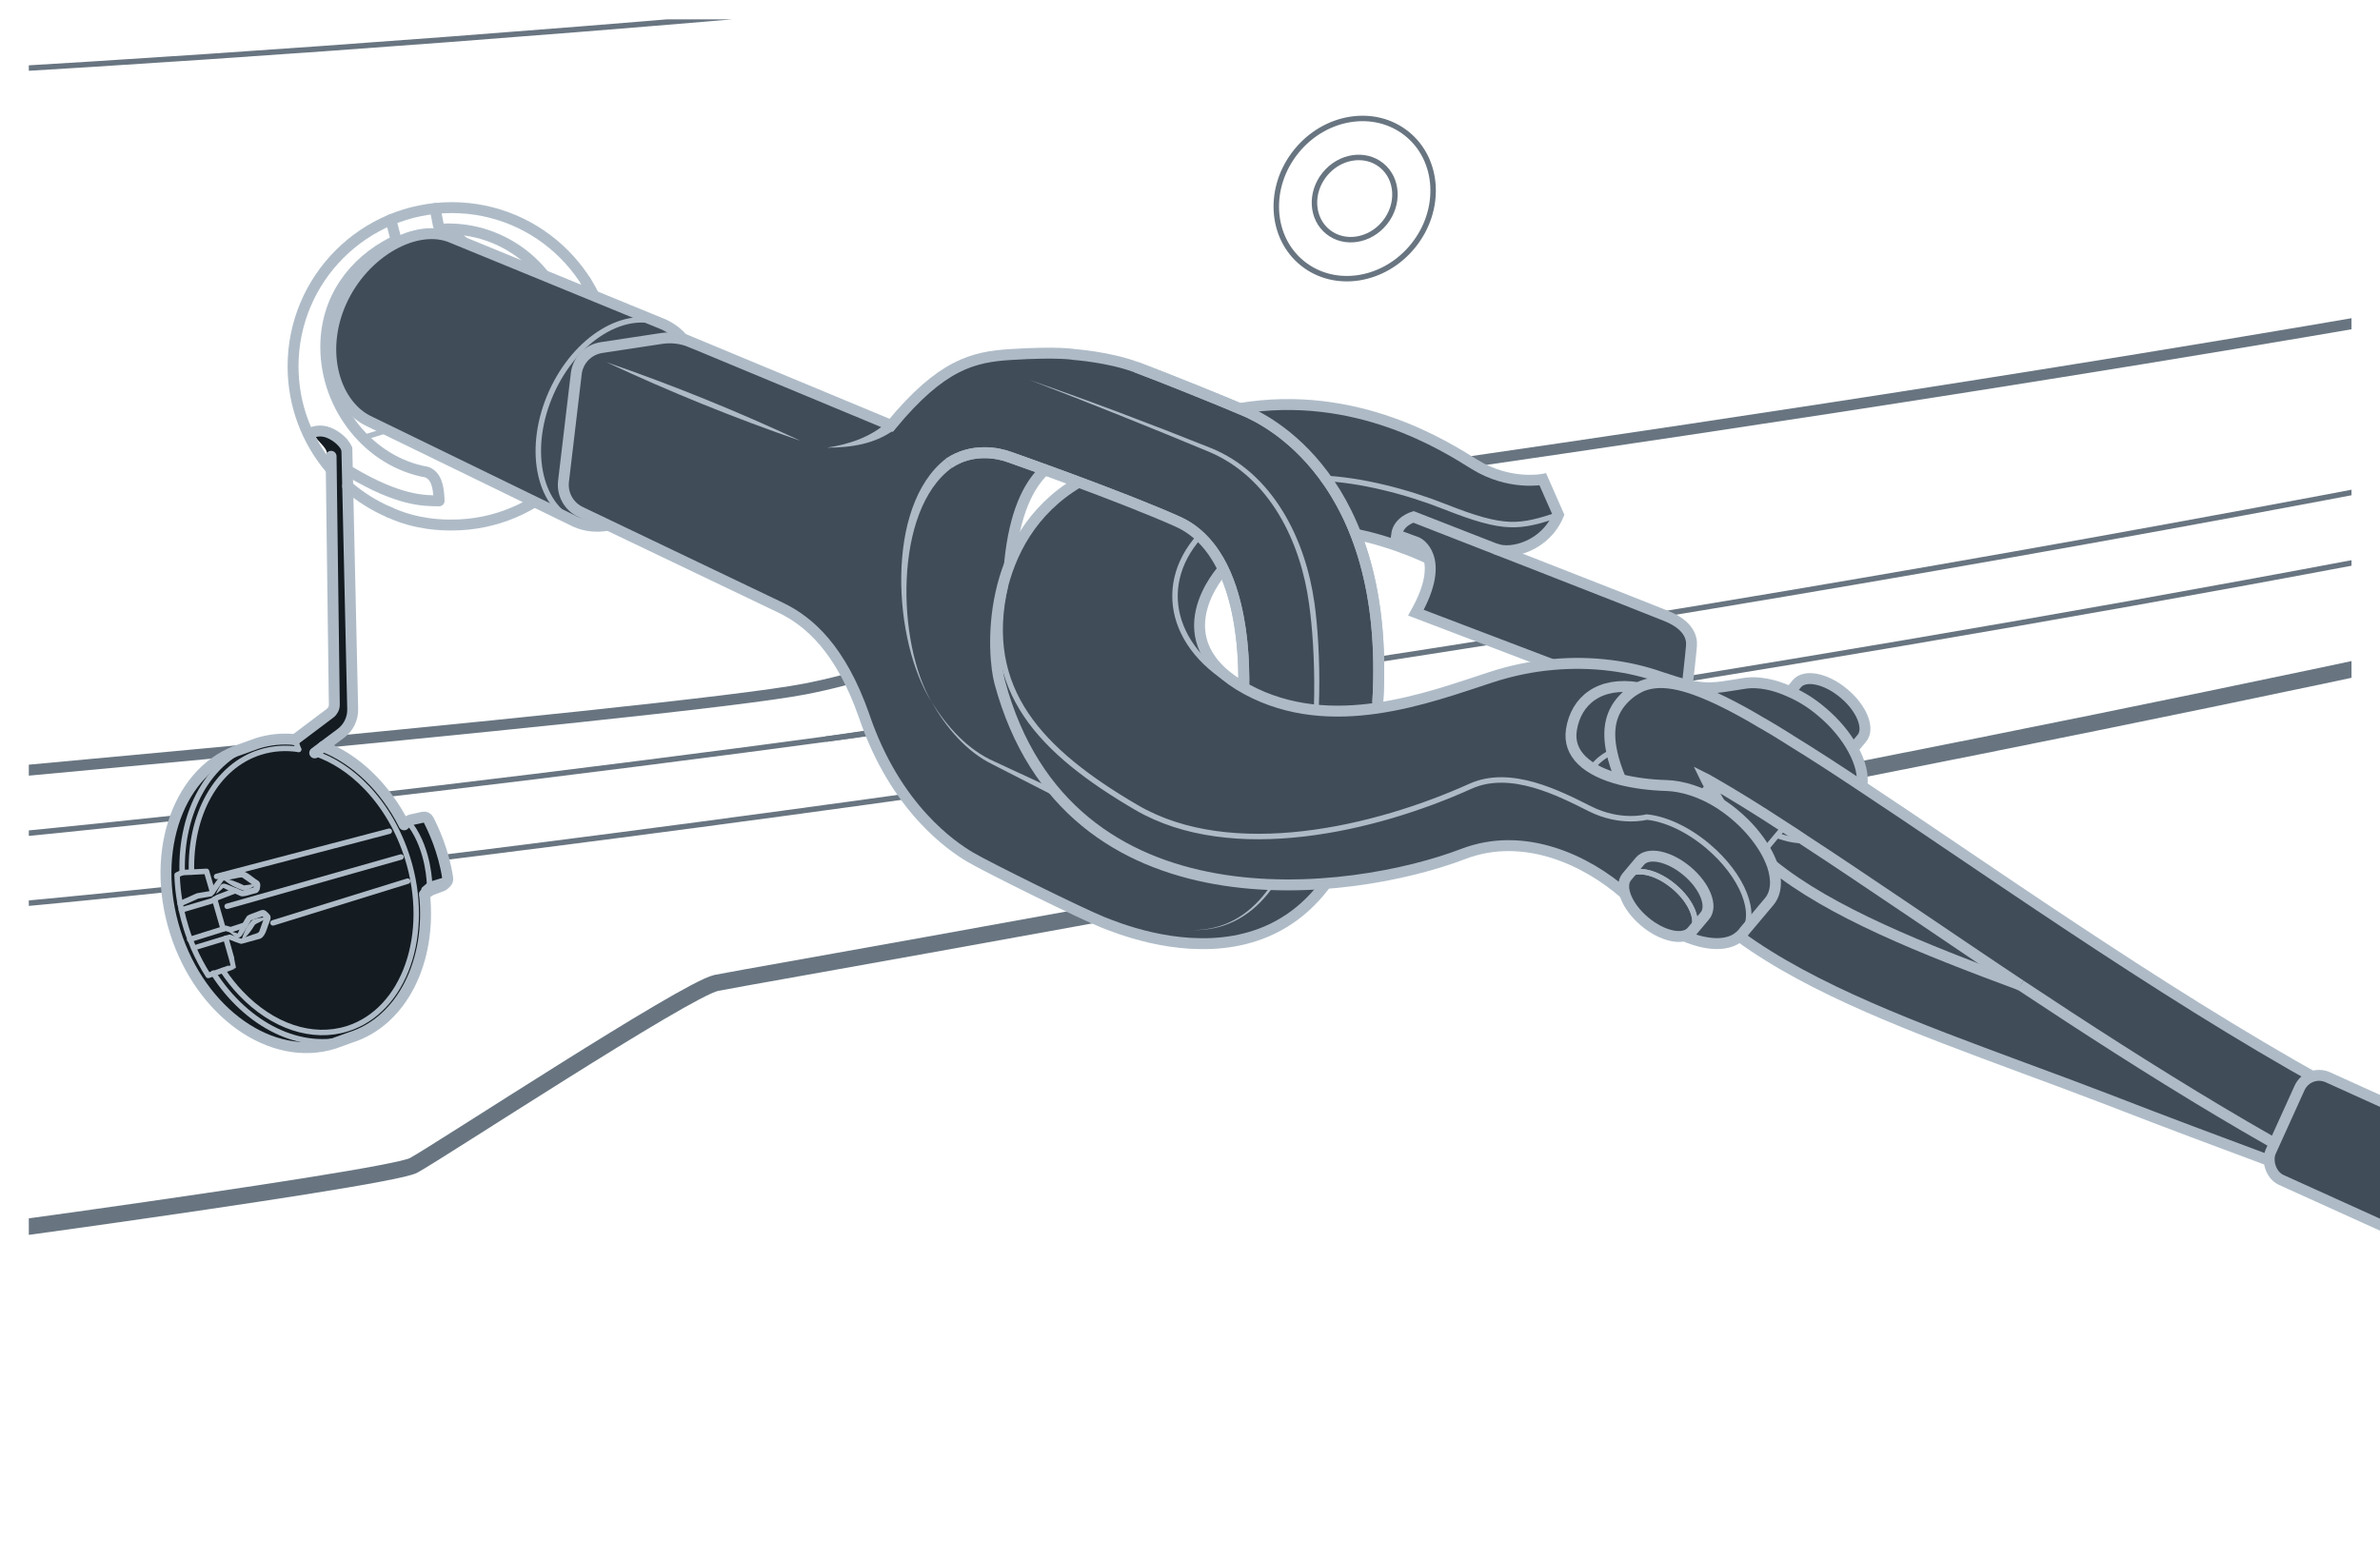 <?xml version="1.0" encoding="UTF-8"?><svg xmlns="http://www.w3.org/2000/svg" width="218" height="142.866" xmlns:xlink="http://www.w3.org/1999/xlink" viewBox="0 0 218 142.866"><defs><clipPath id="uuid-2a3811ca-a775-447e-9c16-774a56da0381"><rect x="2.64" y="1.772" width="212.75" height="133.69" style="fill:none; stroke-width:0px;"/></clipPath></defs><g id="uuid-5c547b1d-90b0-4ec9-9cff-cc9942515541"><g style="clip-path:url(#uuid-2a3811ca-a775-447e-9c16-774a56da0381);"><path d="m-155.61,139.755s41.32-4.398,50.116-9.676c8.796-5.278,16.273-11.655,16.273-11.655l29.248-1.539s14.514,1.759,28.808,0,66.632-8.796,69.051-10.116,24.85-16.053,27.709-16.713,195.374-33.775,248.289-53.905" style="fill:none; stroke:#687581; stroke-miterlimit:10; stroke-width:1.5px;"/><path d="m-155.61,51.132c32.523,13.854,57.373,24.41,85.081,23.97s29.908-.66,37.385-1.319,94.956-8.341,106.876-10.659c18.692-3.635,31.887-16.39,42.662-18.149S252.087,26.48,313.883,9.136" style="fill:none; stroke:#687581; stroke-miterlimit:10;"/><path d="m-157.173-3.123c31.007,7.195,56.517,12.473,90.382,12.253,33.866-.22,191.804-6.726,380.674-38.895" style="fill:none; stroke:#687581; stroke-miterlimit:10; stroke-width:.5px;"/><path d="m-157.173,57.949c34.416,13.854,54.208,20.891,79.497,21.771,25.29.88,43.102-.22,60.035-1.539,16.933-1.319,158.232-13.748,331.524-53.673" style="fill:none; stroke:#687581; stroke-miterlimit:10; stroke-width:.5px;"/><path d="m-155.61,66.965c43.189,14.734,53.305,18.472,81.893,18.912,28.588.44,55.637-.467,102.038-5.841,46.401-5.374,193.572-25.136,285.563-50.455" style="fill:none; stroke:#687581; stroke-miterlimit:10; stroke-width:.5px;"/><path d="m75.637,67.718c10.831-1.478,14.995-2.766,24.098-9.941,9.103-7.175,11.54-12.083,25.279-14.075" style="fill:none; stroke:#687581; stroke-miterlimit:10; stroke-width:.5px;"/><ellipse cx="124.087" cy="18.193" rx="7.623" ry="6.881" transform="translate(31.988 103.318) rotate(-51.088)" style="fill:none; stroke:#687581; stroke-miterlimit:10; stroke-width:.5px;"/><ellipse cx="124.087" cy="18.193" rx="3.913" ry="3.532" transform="translate(31.988 103.318) rotate(-51.088)" style="fill:none; stroke:#687581; stroke-miterlimit:10; stroke-width:.5px;"/><path d="m37.55,90.15c.902-1.803,1.4-3.951,1.428-6.243.009-.645-.019-1.303-.09-1.966l.577-.386,1.045-.39c.055-.021.105-.056.147-.096l.221-.211c.102-.097.154-.241.135-.38-.367-2.515-1.382-4.633-1.773-5.387-.092-.176-.29-.265-.485-.225l-1.057.232c-.126.026-.247.084-.352.166-.029.015-.056.041-.082.066l-.251.239c-1.746-3.461-4.45-6.018-7.407-7.174l1.62-1.208c.696-.518,1.101-1.343,1.08-2.211l-.277-12.299-.085-3.865-.147-6.463.003-.003-.049-2.081c-.269-.468-2.467-.639-2.928-.773-.165.818,1.158,1.326,1.141,2.16l.359.293.014.887.088,6.745.198,14.974c.002.313-.141.606-.387.79l-3.21,2.42c-1.158-.119-2.315-.012-3.443.344-.01.003-.023.009-.033.012l-.55.196-.898.326c-3.302,1.041-5.6,3.996-6.489,7.744-.486,2.036-.554,4.304-.141,6.63.136.784.329,1.569.574,2.355,2.348,7.439,8.861,12.021,14.555,10.227l1.48-.534c2.412-.759,4.284-2.542,5.468-4.909Z" style="fill:#141b21; stroke-width:0px;"/><path d="m31.847,44.54c1.132.984,2.418,1.796,3.816,2.394" style="fill:none; stroke:#aebbc7; stroke-linecap:round; stroke-linejoin:round;"/><path d="m35.663,46.934c2.543,1.168,4.912,1.168,5.719,1.168,8.03,0,14.539-6.509,14.539-14.539s-6.509-14.542-14.539-14.542-14.539,6.512-14.539,14.542c0,3.559,1.278,6.819,3.4,9.346" style="fill:none; stroke:#aebbc7; stroke-linecap:round; stroke-linejoin:round;"/><path d="m35.8,20.133l.415,1.597c.045.176-.04.355-.202.438-3.667,1.848-6.174,5.236-6.174,9.624,0,5.534,3.994,10.543,9.264,11.466.802.33,1.072,1.165,1.12,2.626-1.413,0-3.681,0-8.101-2.624" style="fill:none; stroke:#aebbc7; stroke-linecap:round; stroke-linejoin:round;"/><path d="m53.645,25.75c.719,1.722,1.117,3.613,1.117,5.597,0,4.929-2.453,9.286-6.205,11.915,0,0-.912-1.916-.357-2.396,2.627-2.168,4.252-5.509,4.072-9.221-.278-5.757-4.985-10.426-10.744-10.661-.327-.013-.65-.013-.971.001-.191.008-.359-.12-.396-.308l-.302-1.574" style="fill:none; stroke:#aebbc7; stroke-linecap:round; stroke-linejoin:round;"/><path d="m41.383,34.377c-3.751,2.787-9.468,1.478-11.761-2.461-.201-.29.28-.567.434-.248,2.047,3.868,7.611,5.287,11.327,2.709h0Z" style="fill:#aebbc7; stroke-width:0px;"/><path d="m41.51,20.771c4.705,3.136,4.665,10.609-.127,13.606,4.561-3.023,4.484-10.319-.157-13.194-.276-.177.017-.608.284-.412h0Z" style="fill:#aebbc7; stroke-width:0px;"/><path d="m41.633,20.988c.168.179.327.367.475.56,1.054,1.367,1.68,3.078,1.68,4.94,0,4.474-3.63,8.101-8.104,8.101-2.015,0-3.863-.736-5.278-1.958-.202-.171-.395-.352-.574-.546" style="fill:none; stroke:#aebbc7; stroke-linecap:round; stroke-linejoin:round; stroke-width:.5px;"/><path d="m31.772,41.148c-.307-.796-1.304-1.439-1.941-1.595-.523-.128-1.066-.057-1.481.185" style="fill:none; stroke:#aebbc7; stroke-linecap:round; stroke-linejoin:round;"/><line x1="33.504" y1="40.031" x2="52.107" y2="34.202" style="fill:none; stroke:#aebbc7; stroke-linecap:round; stroke-linejoin:round; stroke-width:.5px;"/><path d="m31.772,41.148l.533,23.825c.019.869-.382,1.693-1.078,2.213l-2.399,1.792" style="fill:none; stroke:#aebbc7; stroke-linecap:round; stroke-linejoin:round;"/><path d="m30.326,41.805l.297,22.747c.004.31-.14.603-.387.79l-3.212,2.419" style="fill:none; stroke:#aebbc7; stroke-linecap:round; stroke-linejoin:round;"/><path d="m29.608,68.395c2.953,1.155,5.659,3.713,7.407,7.175l.252-.24c.121-.115.271-.195.434-.231l1.054-.232c.194-.043.392.049.484.225.396.754,1.408,2.87,1.773,5.385.021.141-.03.285-.134.384l-.219.209c-.043.041-.094.073-.149.093l-1.045.39-.577.387" style="fill:none; stroke:#aebbc7; stroke-linecap:round; stroke-linejoin:round;"/><path d="m20.686,85.955c.411,1.434.727,2.557.715,2.577-.013.024-.485.195-1.0.375-.631.224-1.33.462-1.33.462-.501-.782-.951-1.622-1.339-2.516-.112-.258-.218-.522-.318-.788-.129-.333-.245-.673-.355-1.02-.175-.559-.324-1.12-.443-1.678-.044-.19-.081-.378-.115-.57-.163-.889-.258-1.772-.281-2.637l.47-.216.854-.043,1.375-.069s.224.771.539,1.849" style="fill:none; stroke:#aebbc7; stroke-linecap:round; stroke-linejoin:round; stroke-width:.5px;"/><path d="m20.445,85.113c-.261-.909-.539-1.873-.785-2.725" style="fill:none; stroke:#aebbc7; stroke-linecap:round; stroke-linejoin:round; stroke-width:.5px;"/><path d="m28.816,69.013c1.686.557,3.333,1.627,4.792,3.16,1.654,1.738,2.938,3.957,3.714,6.417,2.202,6.985-.265,14.007-5.499,15.657-3.212,1.012-6.865-.204-9.769-3.255-.604-.634-1.157-1.331-1.653-2.083" style="fill:none; stroke:#aebbc7; stroke-linecap:round; stroke-linejoin:round; stroke-width:.5px;"/><path d="m17.542,79.902c-.153-5.207,2.24-9.71,6.295-10.987,1.134-.357,2.322-.437,3.513-.256" style="fill:none; stroke:#aebbc7; stroke-linecap:round; stroke-linejoin:round; stroke-width:.5px;"/><path d="m38.888,81.94c.635,6.12-2.041,11.617-6.808,13.12l-1.48.534c-5.691,1.794-12.207-2.786-14.554-10.23-2.347-7.444.364-14.933,6.056-16.727l1.48-.534c1.128-.356,2.288-.461,3.442-.343" style="fill:none; stroke:#aebbc7; stroke-linecap:round; stroke-linejoin:round;"/><path d="m37.62,75.598c1.702,2.349,1.724,5.454,1.724,5.454l-.509.435c.02.151.037.303.053.453" style="fill:none; stroke:#aebbc7; stroke-linecap:round; stroke-linejoin:round; stroke-width:.5px;"/><path d="m19.774,81.914c.099-.239.234-.481.363-.703.025-.046.113-.215.294-.247.202-.035.417.101.602.156.239.095.72.293.958.394.178.056.153.113.316.059,0,0,.953-.284.953-.284-.021-.01-.045.069-.038.019l.03-.232c-.002.04.016.077.043.096-.033-.018-.228-.164-.265-.186,0,0-.815-.57-.815-.57-.128-.09-.646.081-.817.096,0,0-1.018.19-1.018.19-.05.018.149-.1.14-.098-.083.067-1.031,1.594-1.161,1.52,0,0-1.215.203-1.215.203.286-.106-1.599.718-1.543.7-.291.136-.504-.328-.204-.456-0-0,1.603-.718,1.603-.718.019-.009.042-.015.062-.019l1.215-.203-.163.102c.075-.061,1.038-1.59,1.149-1.516.34-.081,1.19-.297,1.521-.372.65-.243,1.293.514,1.798.804.291.161.29.453.222.744 0.0.123-.13.368-.312.426-.312.049-1.116.378-1.434.287-.395-.158-.834-.385-1.212-.563-.081-.048-.3-.143-.359-.199-.048-.023-.49.447-.713.569h0Z" style="fill:#aebbc7; stroke-width:0px;"/><polyline points="16.612 83.37 16.614 83.368 17.919 82.982 19.413 82.536 19.66 82.388 19.922 82.229 21.549 81.602" style="fill:none; stroke:#aebbc7; stroke-linecap:round; stroke-linejoin:round; stroke-width:.5px;"/><path d="m20.316,80.46c.737.079,1.392.339,2.033.653.302-.009.842-.154,1.217-.116-.416.256-.797.561-1.295.582-.734-.242-1.358-.599-1.954-1.12h0Z" style="fill:#aebbc7; stroke-width:0px;"/><polyline points="22.44 84.749 21.13 85.177 20.66 85.046 17.375 86.076" style="fill:none; stroke:#aebbc7; stroke-linecap:round; stroke-linejoin:round; stroke-width:.5px;"/><path d="m17.663,86.633l3.303-1.004c.051-.015.102-.013.148.005l1.048.395-.149-.004,1.002-.348c.163-.079.668-.155.733-.345.076-.227.385-1.061.456-1.274-.013.035-.005.076.02.105-.03-.034-.188-.199-.213-.229.015.013.038.021.058.017l-.936.323c-.231.093-.09-.014-.242.21-.208.358-.453.794-.681,1.137-.368.655-.935-.033-1.331-.344.261.046.534.127.785.209.11.044.126.036.122.019.122-.323.598-1.259.836-1.567.173-.166.607-.264.821-.365.206-.067.331-.149.564-.198.286-.05.488.215.663.397.219.226.075.546-.024.793-.211.464-.341,1.386-.962,1.479-.328.097-1.202.329-1.542.423-.065.069-1.105-.388-1.19-.401,0,0,.148.005.148.005l-3.303,1.005c-.282.09-.423-.357-.134-.441h0Z" style="fill:#aebbc7; stroke-width:0px;"/><path d="m24.523,84.045c-.356.319-1.003.501-1.183.689-.34.56-.726,1.079-1.258,1.509.21-.683.547-1.572,1.102-1.999.475-.138.851-.195,1.339-.199h0Z" style="fill:#aebbc7; stroke-width:0px;"/><line x1="39.344" y1="81.052" x2="40.749" y2="80.622" style="fill:none; stroke:#aebbc7; stroke-linecap:round; stroke-linejoin:round; stroke-width:.5px;"/><line x1="27.35" y1="68.66" x2="27.023" y2="67.76" style="fill:none; stroke:#aebbc7; stroke-linecap:round; stroke-linejoin:round; stroke-width:.5px;"/><line x1="35.657" y1="76.154" x2="19.838" y2="80.299" style="fill:none; stroke:#aebbc7; stroke-linecap:round; stroke-linejoin:round; stroke-width:.5px;"/><line x1="36.731" y1="78.516" x2="20.807" y2="83.033" style="fill:none; stroke:#aebbc7; stroke-linecap:round; stroke-linejoin:round; stroke-width:.5px;"/><line x1="37.34" y1="80.729" x2="25.006" y2="84.553" style="fill:none; stroke:#aebbc7; stroke-linecap:round; stroke-linejoin:round; stroke-width:.5px;"/><path d="m19.54,89.155c3.066,4.778,8.059,7.318,12.541,5.905" style="fill:none; stroke:#aebbc7; stroke-linecap:round; stroke-linejoin:round; stroke-width:.5px;"/><path d="m16.689,79.946c-.164-5.594,2.461-10.446,6.893-11.843" style="fill:none; stroke:#aebbc7; stroke-linecap:round; stroke-linejoin:round; stroke-width:.5px;"/></g><path d="m114.017,37.629c-1.871-.8-7.435-3.053-9.934-3.988-2.499-.936-5.687-1.157-5.687-1.157,0,0-1.009-.209-4.161-.086-.505.012-1.046.049-1.662.086-3.422.209-6.327.886-10.943,6.487l-18.354-7.632c-.222-.099-.443-.172-.677-.222-.492-.603-1.108-1.071-1.81-1.391-.16-.074-.32-.135-.492-.197l-18.834-7.731c-.64-.29-1.327-.412-2.027-.382-2.626.596-5.967,2.084-7.693,5.274-2.112,3.904-1.004,7.943.509,10.672.457.551,1.015.997,1.665,1.287l18.378,8.949c.135.074.271.136.406.197.935.419,1.97.517,3.004.32,8.124,3.878,14.944,7.152,15.83,7.571,2.634,1.268,5.478,3.816,7.595,9.848,2.881,8.568,8.149,12.051,9.712,12.987,1.576.923,10.34,5.256,12.187,5.982.923.369,4.505,1.846,8.703,1.945,6.327.16,14.033-2.856,16.04-17.714,3.274-24.299-9.897-30.294-11.756-31.107Zm-.357,29.125c-.382,2.93-1.514,5.995-3.311,7.927-4.776-2.339-8.309-3.939-10.402-5.072-2.437-1.329-8.568-6.758-7.46-18.12.443-4.456,1.699-7.004,3.188-8.42l.012-.049c3.422,1.256,8.826,3.274,12.187,4.776,6.537,2.918,6.389,14.402,5.786,18.957Z" style="fill:#404d59; stroke-width:0px;"/><path d="m63.281,31.338l18.346,7.632c4.625-5.598,7.528-6.276,10.953-6.49,4.46-.28,5.818,0,5.818,0,0,0,3.183.23,5.686,1.163,2.504.934,8.063,3.183,9.93,3.989,1.867.806,15.032,6.804,11.755,31.105-3.33,24.692-22.414,16.674-24.74,15.765-1.839-.719-10.609-5.05-12.179-5.983-1.57-.934-6.832-4.413-9.718-12.985-2.122-6.026-4.965-8.572-7.596-9.845-.97-.469-9.177-4.393-18.378-8.792-1.06-.507-1.68-1.632-1.542-2.798l1.169-9.866c.145-1.226,1.091-2.203,2.312-2.389l5.497-.834c.909-.138,1.838-.024,2.687.329Z" style="fill:none; stroke:#aebbc7; stroke-miterlimit:10;"/><path d="m62.599,31.117c-.492-.603-1.108-1.071-1.81-1.391l-19.326-7.928c-3.213-1.44-8.123,1.203-10.216,5.868-2.08,4.653-.543,9.544,2.67,10.984l18.785,9.146c.935.418,1.97.517,3.004.32" style="fill:none; stroke:#aebbc7; stroke-miterlimit:10;"/><path d="m60.796,29.726c-3.45-1.545-8.057,1.248-10.292,6.237-2.234,4.989-1.249,10.286,2.2,11.831" style="fill:none; stroke:#aebbc7; stroke-miterlimit:10; stroke-width:.5px;"/><path d="m81.986,39.318c-1.792,1.365-4.066,1.698-6.234,1.692,1.047-.148,2.072-.41,3.031-.797.883-.367,1.866-.91,2.486-1.591,0,0,.718.696.718.696h0Z" style="fill:#aebbc7; stroke-width:0px;"/><path d="m55.54,33.181c6.061,2.093,11.999,4.496,17.807,7.215-6.062-2.09-11.998-4.499-17.807-7.215h0Z" style="fill:#aebbc7; stroke-width:0px;"/><path d="m85.337,64.311c-3.529-5.469-4.33-17.908,1.292-22.279 0,0,.559.829.559.829-5.375,3.904-5.036,16.123-1.851,21.45h0Z" style="fill:#aebbc7; stroke-width:0px;"/><path d="m107.542,76.983c-2.346.58-4.485-.725-6.434-1.731,0,0-5.794-2.967-5.794-2.967l-2.895-1.482-1.447-.741c-2.464-1.188-4.315-3.422-5.636-5.749,1.419,2.282,3.298,4.388,5.784,5.474,0,0,1.475.685,1.475.685,1.87.869,6.911,3.21,8.845,4.108,1.862.85,3.806,2.016,5.863,1.433,0,0,.239.971.239.971h0Z" style="fill:#aebbc7; stroke-width:0px;"/><path d="m86.908,42.447c2.135-1.44,4.511-.963,5.577-.566,0,0,10.173,3.575,15.395,5.913,6.536,2.925,6.385,14.4,5.782,18.955-.568,4.287-2.714,8.88-6.239,9.748" style="fill:none; stroke:#aebbc7; stroke-miterlimit:10;"/><path d="m95.676,43.07c-1.49,1.416-2.745,3.964-3.188,8.42-1.108,11.362,5.022,16.791,7.46,18.12,2.093,1.133,5.626,2.733,10.402,5.072" style="fill:none; stroke:#aebbc7; stroke-miterlimit:10;"/><path d="m109.111,85.213c11.794.127,11.976-21.57,10.798-29.863-.766-5.726-3.61-11.621-9.181-13.962-5.44-2.261-10.93-4.47-16.436-6.58,5.58,1.942,11.098,4.027,16.591,6.228,5.738,2.304,8.714,8.415,9.519,14.238,1.172,8.479.814,30.27-11.291,29.939h0Z" style="fill:#aebbc7; stroke-width:0px;"/></g><g id="uuid-f0babccc-ea1b-47c9-8f82-671a2dec6eec"><path d="m109.875,49.125c-2.678-1.71-8.639-3.653-11.071-4.949-3.849,2.637-5.909,6.967-6.695,9.435-1.232,3.852-.952,7.334-.527,8.893,6.228,23.171,32.334,19.6,42.447,15.741,5.573-2.144,11.317.567,14.819,3.661.241.822.882,1.744,1.788,2.523,1.246,1.044,2.653,1.522,3.609,1.288l.008.024c2.077.906,4.015.98,5.077.056,6.746,4.926,16.198,8.407,26.003,12.043,2.548.942,5.096,1.883,7.628,2.857,5.647,2.194,10.341,3.939,14.422,5.46,5.607,2.077,10.018,3.721,14.171,5.493,1.321.573,2.627,1.138,3.926,1.757,8.45,3.966,113.144,49.344,115.229,50.273l2.864-6.412c-.511-.232-106.716-46.276-115.103-50.211-1.377-.659-2.73-1.247-4.099-1.843l.007-.172c-14.806-6.627-31.846-18.167-45.547-27.437-3.08-2.084-5.838-3.95-8.303-5.575.182-.966-.123-2.173-.805-3.408l.81-.97c.748-.883.015-2.731-1.617-4.101-1.641-1.394-3.581-1.783-4.321-.915l-.623.749c-1.495-.697-2.94-.939-4.069-.791-2.187.311-3.15.678-5.35.181l.008-.016s.312-2.858.379-3.588c.058-.754-.263-1.889-2.26-2.717-1.188-.487-9.304-3.663-15.595-6.136,1.51.509,4.525-.372,5.662-3.157l-1.432-3.248s-3.056.607-6.246-1.375c-3.174-1.974-10.766-7.328-21.523-5.11,2.946,1.842,4.568,2.37,7.378,5.9,1.72,2.16,2.337,3.615,3.374,5.663,3.85.904,6.586,2.203,6.586,2.203.265.932.172,2.51-1.179,4.934l12.48,4.758c-1.819.16-3.708.54-5.619,1.164-5.779,1.886-14.647,5.361-22.338,1.123-1.173-.636-2.079-1.298-2.797-1.944-3.684-3.359.316-8.601.611-9.081-.778-.958-.561-1.999-2.168-3.025Z" style="fill:#404d59; stroke-width:0px;"/><path d="m154.553,62.763s.324-2.854.382-3.603c.058-.749-.264-1.879-2.255-2.704-1.991-.825-23.21-9.099-23.21-9.099,0,0-1.401.398-1.549,1.646l1.906.706s2.736,1.308-.133,6.423l12.481,4.754" style="fill:none; stroke:#aebbc7; stroke-miterlimit:10;"/><path d="m136.978,50.288c1.482.579,4.593-.285,5.772-3.119l-1.433-3.253s-3.064.61-6.26-1.373c-2.639-1.637-10.787-6.91-21.511-5.112" style="fill:none; stroke:#aebbc7; stroke-miterlimit:10;"/><path d="m130.888,51.193s-3.073-1.504-6.586-2.219" style="fill:none; stroke:#aebbc7; stroke-miterlimit:10;"/><path d="m142.75,47.169c-3.586,1.156-4.838,1.46-10.424-.753-3.475-1.377-7.706-2.465-11.323-2.61" style="fill:none; stroke:#aebbc7; stroke-miterlimit:10; stroke-width:.5px;"/><path d="m156.616,71.574l.126.062-.031.063-.172.189c-.111-.172-.214-.36-.301-.539.126.062.26.147.378.225Zm7.234-3.849c-.866-.544-1.678-1.042-2.441-1.476.826.348,1.653.853,2.441,1.476Z" style="fill:#404d59; stroke-width:0px;"/><path d="m150.074,63.01c-3.542-.591-5.713,1.157-6.136,3.842-.355,2.23,1.443,3.781,4.516,4.57,1.218.306,2.647.502,4.209.547,1.405.046,3.181.569,4.89,1.665.441.295.89.615,1.332.988,1.206,1.005,2.139,2.129,2.789,3.231.277.469.492.946.66,1.4.455,1.339.392,2.54-.278,3.344l-2.267,2.697c-.062.087-.117.158-.171.229l-.031.024c-.086.095-.164.174-.257.245-1.062.924-3.0.85-5.077-.056" style="fill:none; stroke:#aebbc7; stroke-miterlimit:10;"/><path d="m112.043,52.151s-6.11,6.556,2.184,11.021c7.732,4.163,16.559.763,22.338-1.123,1.911-.624,3.799-1.004,5.619-1.164,3.709-.344,7.133.169,9.932,1.156.991.331,1.769.578,2.437.731,2.2.497,3.163.13,5.35-.181,1.129-.148,2.574.094,4.069.791.968.418,1.944,1.016,2.867,1.803,1.262,1.052,2.25,2.262,2.885,3.435.682,1.236.988,2.442.805,3.408" style="fill:none; stroke:#aebbc7; stroke-miterlimit:10;"/><path d="m162.772,76.538c.912.332,1.784.507,2.545.471" style="fill:none; stroke:#aebbc7; stroke-miterlimit:10; stroke-width:.5px;"/><path d="m156.614,71.57c.032.055.055.086.095.125" style="fill:none; stroke:#aebbc7; stroke-miterlimit:10; stroke-width:.5px;"/><path d="m156.159,83.909c.743-.884.015-2.72-1.628-4.102-1.643-1.382-3.577-1.786-4.32-.902l-1.196,1.422c-.743.884-.015,2.72,1.628,4.102,1.643,1.382,3.577,1.786,4.32.902l1.196-1.422Z" style="fill:none; stroke:#aebbc7; stroke-miterlimit:10;"/><polyline points="155.829 72.728 156.538 71.884 156.709 71.695 156.74 71.632" style="fill:none; stroke:#aebbc7; stroke-miterlimit:10; stroke-width:.5px;"/><polyline points="163.426 75.765 162.772 76.538 161.674 77.855" style="fill:none; stroke:#aebbc7; stroke-miterlimit:10; stroke-width:.5px;"/><path d="m163.971,63.381l.623-.749c.74-.868,2.68-.479,4.321.915,1.632,1.371,2.365,3.218,1.617,4.101l-.81.97" style="fill:none; stroke:#aebbc7; stroke-miterlimit:10;"/><path d="m149.014,80.327c.743-.884,2.678-.48,4.32.902,1.643,1.382,2.371,3.218,1.628,4.102" style="fill:none; stroke:#aebbc7; stroke-miterlimit:10; stroke-width:.5px;"/><path d="m148.847,81.905c-3.511-3.087-9.238-5.804-14.819-3.666-10.114,3.875-36.216,7.44-42.455-15.737-.664-2.468-1.47-13.175,7.229-18.326" style="fill:none; stroke:#aebbc7; stroke-miterlimit:10;"/><path d="m149.014,80.327c.743-.884,2.678-.48,4.32.902,1.643,1.382,2.371,3.218,1.628,4.102" style="fill:none; stroke:#aebbc7; stroke-miterlimit:10; stroke-width:.5px;"/><path d="m159.61,85.528c1.453-1.727.028-5.317-3.183-8.018-1.862-1.567-3.917-2.49-5.597-2.652,0,0-2.388.655-5.202-.76-2.814-1.415-7.265-3.723-10.947-2.059-8.652,3.91-21.852,7.055-30.602,1.933-8.75-5.122-14.194-10.769-11.971-20.358" style="fill:none; stroke:#aebbc7; stroke-miterlimit:10; stroke-width:.5px;"/><path d="m145.865,70.285c.506-.631,1.123-1.089,1.773-1.376" style="fill:none; stroke:#aebbc7; stroke-miterlimit:10; stroke-width:.5px;"/><path d="m114.904,63.56c-7.37-3.141-9.324-9.626-5.029-14.435" style="fill:none; stroke:#aebbc7; stroke-miterlimit:10; stroke-width:.5px;"/><path d="m340.709,163.677c-2.085-.929-106.779-46.307-115.229-50.273-5.382-2.533-10.706-4.51-18.097-7.25-4.081-1.521-8.776-3.266-14.422-5.46-2.532-.973-5.08-1.915-7.628-2.857-9.806-3.636-19.258-7.118-26.003-12.043" style="fill:none; stroke:#aebbc7; stroke-miterlimit:10;"/><path d="m214.611,101.361c3.563,1.338,6.682,2.542,9.697,3.82,1.385.604,2.769,1.207,4.162,1.874,8.387,3.935,114.592,49.978,115.103,50.211" style="fill:none; stroke:#aebbc7; stroke-miterlimit:10;"/><path d="m162.333,79.255c5.322,4.322,13.729,7.661,22.741,11.004" style="fill:none; stroke:#aebbc7; stroke-miterlimit:10;"/><path d="m185.075,90.259c-3.521-2.34-6.933-4.666-10.163-6.843-3.191-2.138-6.484-4.386-9.595-6.407-.646-.435-1.26-.855-1.891-1.244-2.481-1.633-4.797-3.047-6.686-4.134l-.126-.062c-.118-.078-.252-.163-.378-.225.087.18.191.368.301.539.286.532.626,1.11,1.015,1.751" style="fill:none; stroke:#aebbc7; stroke-miterlimit:10;"/><path d="m224.378,105.039l-.009.292-2.795,6.27c-11.869-5.438-24.809-13.59-36.499-21.342" style="fill:none; stroke:#aebbc7; stroke-miterlimit:10;"/><path d="m148.454,71.423c-.374-.908-.654-1.73-.816-2.514-.452-2.1-.109-3.75,1.256-5.053.374-.363.757-.624,1.18-.847l.008-.016c1.784-.882,4.1-.503,7.799,1.318,1.039.512,2.196,1.14,3.464,1.901.024-.008.032.015.063.031.764.435,1.575.932,2.441,1.476.032.015.063.031.102.07,1.937,1.189,4.103,2.588,6.577,4.236,2.466,1.625,5.223,3.491,8.303,5.575,13.7,9.27,30.74,20.81,45.547,27.437" style="fill:none; stroke:#aebbc7; stroke-miterlimit:10;"/><rect x="207.983" y="103.565" width="29.739" height="10.331" rx="1.963" ry="1.963" transform="translate(380.978 299.734) rotate(-155.628)" style="fill:#404d59; stroke:#aebbc7; stroke-miterlimit:10;"/><path d="m104.084,33.642c2.504.934,8.063,3.183,9.93,3.989,1.75.756,13.431,6.075,12.183,26.76" style="fill:none; stroke:#aebbc7; stroke-miterlimit:10;"/><path d="m86.908,42.447c2.135-1.44,4.511-.963,5.577-.566,0,0,10.173,3.575,15.395,5.913,5.183,2.32,6.161,10.017,6.043,15.375" style="fill:none; stroke:#aebbc7; stroke-miterlimit:10;"/></g></svg>